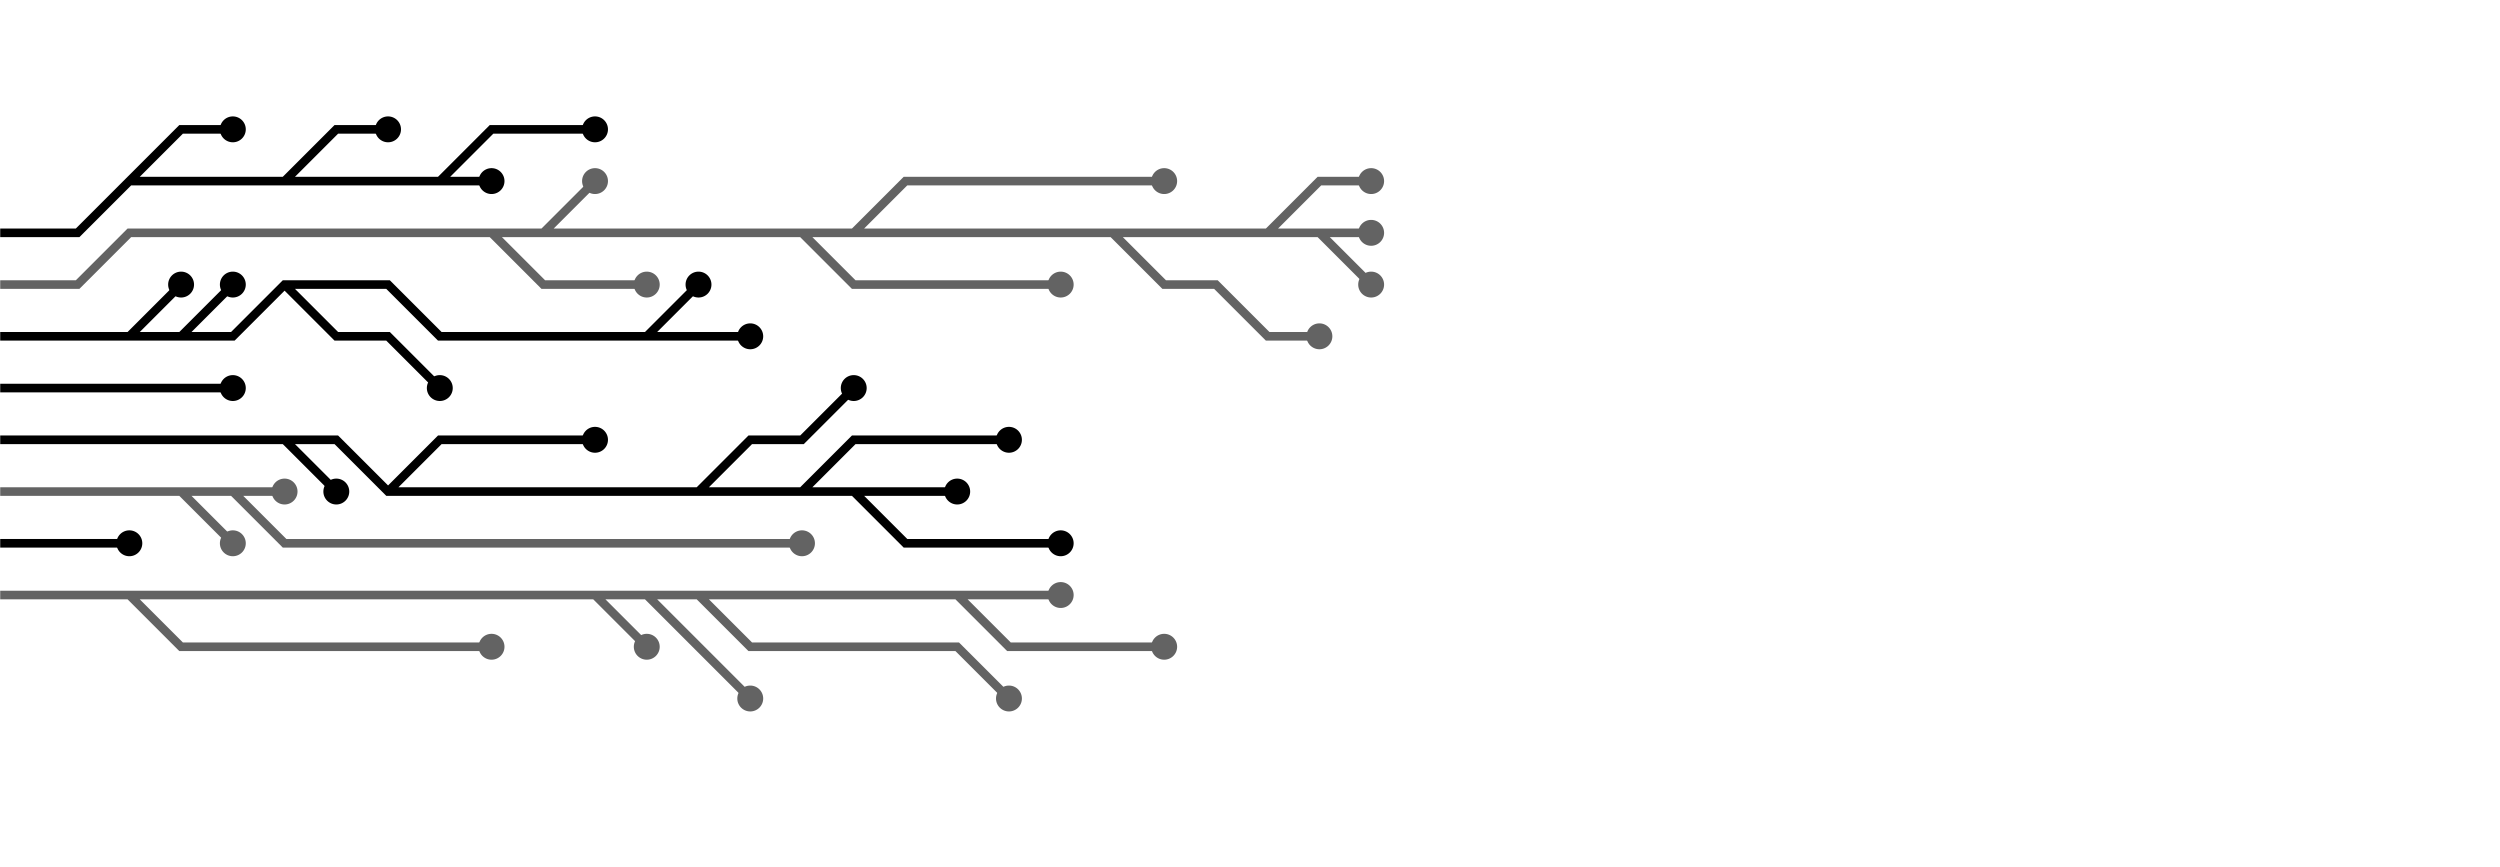 <svg xmlns="http://www.w3.org/2000/svg" version="1.1" xmlns:xlink="http://www.w3.org/1999/xlink" xmlns:svgjs="http://svgjs.dev/svgjs" width="1981" height="687" preserveAspectRatio="none" viewBox="0 0 1981 687"><g mask="url(&quot;#SvgjsMask1386&quot;)" fill="none"><g mask="url(&quot;#SvgjsMask1387&quot;)"><path d="M635.5 389.5L676.5 348.5L717.5 348.5L758.5 348.5L799.5 348.5M676.5 389.5L717.5 430.5L758.5 430.5L799.5 430.5L840.5 430.5M553.5 389.5L594.5 348.5L635.5 348.5L676.5 307.5M307.5 389.5L348.5 348.5L389.5 348.5L430.5 348.5L471.5 348.5M225.5 348.5L266.5 389.5M-20.5 348.5L20.5 348.5L61.5 348.5L102.5 348.5L143.5 348.5L184.5 348.5L225.5 348.5L266.5 348.5L307.5 389.5L348.5 389.5L389.5 389.5L430.5 389.5L471.5 389.5L512.5 389.5L553.5 389.5L594.5 389.5L635.5 389.5L676.5 389.5L717.5 389.5L758.5 389.5" stroke="rgba(0, 0, 0, 1)" stroke-width="6.83"></path><path d="M748.25 389.5 a10.25 10.25 0 1 0 20.5 0 a10.25 10.25 0 1 0 -20.5 0zM789.25 348.5 a10.25 10.25 0 1 0 20.5 0 a10.25 10.25 0 1 0 -20.5 0zM830.25 430.5 a10.25 10.25 0 1 0 20.5 0 a10.25 10.25 0 1 0 -20.5 0zM666.25 307.5 a10.25 10.25 0 1 0 20.5 0 a10.25 10.25 0 1 0 -20.5 0zM461.25 348.5 a10.25 10.25 0 1 0 20.5 0 a10.25 10.25 0 1 0 -20.5 0zM256.25 389.5 a10.25 10.25 0 1 0 20.5 0 a10.25 10.25 0 1 0 -20.5 0z" fill="rgba(0, 0, 0, 1)"></path><path d="M-20.5 307.5L20.5 307.5L61.5 307.5L102.5 307.5L143.5 307.5L184.5 307.5" stroke="rgba(0, 0, 0, 1)" stroke-width="6.83"></path><path d="M174.25 307.5 a10.25 10.25 0 1 0 20.5 0 a10.25 10.25 0 1 0 -20.5 0z" fill="rgba(0, 0, 0, 1)"></path><path d="M143.5 389.5L184.5 430.5M184.5 389.5L225.5 389.5M-20.5 389.5L20.5 389.5L61.5 389.5L102.5 389.5L143.5 389.5L184.5 389.5L225.5 430.5L266.5 430.5L307.5 430.5L348.5 430.5L389.5 430.5L430.5 430.5L471.5 430.5L512.5 430.5L553.5 430.5L594.5 430.5L635.5 430.5" stroke="rgba(99, 99, 99, 1)" stroke-width="6.83"></path><path d="M625.25 430.5 a10.25 10.25 0 1 0 20.5 0 a10.25 10.25 0 1 0 -20.5 0zM174.25 430.5 a10.25 10.25 0 1 0 20.5 0 a10.25 10.25 0 1 0 -20.5 0zM215.25 389.5 a10.25 10.25 0 1 0 20.5 0 a10.25 10.25 0 1 0 -20.5 0z" fill="rgba(99, 99, 99, 1)"></path><path d="M512.5 266.5L553.5 225.5M225.5 225.5L266.5 266.5L307.5 266.5L348.5 307.5M143.5 266.5L184.5 225.5M102.5 266.5L143.5 225.5M-20.5 266.5L20.5 266.5L61.5 266.5L102.5 266.5L143.5 266.5L184.5 266.5L225.5 225.5L266.5 225.5L307.5 225.5L348.5 266.5L389.5 266.5L430.5 266.5L471.5 266.5L512.5 266.5L553.5 266.5L594.5 266.5" stroke="rgba(0, 0, 0, 1)" stroke-width="6.83"></path><path d="M584.25 266.5 a10.25 10.25 0 1 0 20.5 0 a10.25 10.25 0 1 0 -20.5 0zM543.25 225.5 a10.25 10.25 0 1 0 20.5 0 a10.25 10.25 0 1 0 -20.5 0zM338.25 307.5 a10.25 10.25 0 1 0 20.5 0 a10.25 10.25 0 1 0 -20.5 0zM174.25 225.5 a10.25 10.25 0 1 0 20.5 0 a10.25 10.25 0 1 0 -20.5 0zM133.25 225.5 a10.25 10.25 0 1 0 20.5 0 a10.25 10.25 0 1 0 -20.5 0z" fill="rgba(0, 0, 0, 1)"></path><path d="M-20.5 430.5L20.5 430.5L61.5 430.5L102.5 430.5" stroke="rgba(0, 0, 0, 1)" stroke-width="6.83"></path><path d="M92.25 430.5 a10.25 10.25 0 1 0 20.5 0 a10.25 10.25 0 1 0 -20.5 0z" fill="rgba(0, 0, 0, 1)"></path><path d="M676.5 184.5L717.5 143.5L758.5 143.5L799.5 143.5L840.5 143.5L881.5 143.5L922.5 143.5M389.5 184.5L430.5 225.5L471.5 225.5L512.5 225.5M1004.5 184.5L1045.5 143.5L1086.5 143.5M1045.5 184.5L1086.5 225.5M635.5 184.5L676.5 225.5L717.5 225.5L758.5 225.5L799.5 225.5L840.5 225.5M881.5 184.5L922.5 225.5L963.5 225.5L1004.5 266.5L1045.5 266.5M430.5 184.5L471.5 143.5M-20.5 225.5L20.5 225.5L61.5 225.5L102.5 184.5L143.5 184.5L184.5 184.5L225.5 184.5L266.5 184.5L307.5 184.5L348.5 184.5L389.5 184.5L430.5 184.5L471.5 184.5L512.5 184.5L553.5 184.5L594.5 184.5L635.5 184.5L676.5 184.5L717.5 184.5L758.5 184.5L799.5 184.5L840.5 184.5L881.5 184.5L922.5 184.5L963.5 184.5L1004.5 184.5L1045.5 184.5L1086.5 184.5" stroke="rgba(99, 99, 99, 1)" stroke-width="6.83"></path><path d="M1076.25 184.5 a10.25 10.25 0 1 0 20.5 0 a10.25 10.25 0 1 0 -20.5 0zM912.25 143.5 a10.25 10.25 0 1 0 20.5 0 a10.25 10.25 0 1 0 -20.5 0zM502.25 225.5 a10.25 10.25 0 1 0 20.5 0 a10.25 10.25 0 1 0 -20.5 0zM1076.25 143.5 a10.25 10.25 0 1 0 20.5 0 a10.25 10.25 0 1 0 -20.5 0zM1076.25 225.5 a10.25 10.25 0 1 0 20.5 0 a10.25 10.25 0 1 0 -20.5 0zM830.25 225.5 a10.25 10.25 0 1 0 20.5 0 a10.25 10.25 0 1 0 -20.5 0zM1035.25 266.5 a10.25 10.25 0 1 0 20.5 0 a10.25 10.25 0 1 0 -20.5 0zM461.25 143.5 a10.25 10.25 0 1 0 20.5 0 a10.25 10.25 0 1 0 -20.5 0z" fill="rgba(99, 99, 99, 1)"></path><path d="M758.5 471.5L799.5 512.5L840.5 512.5L881.5 512.5L922.5 512.5M553.5 471.5L594.5 512.5L635.5 512.5L676.5 512.5L717.5 512.5L758.5 512.5L799.5 553.5M512.5 471.5L553.5 512.5L594.5 553.5M471.5 471.5L512.5 512.5M102.5 471.5L143.5 512.5L184.5 512.5L225.5 512.5L266.5 512.5L307.5 512.5L348.5 512.5L389.5 512.5M-20.5 471.5L20.5 471.5L61.5 471.5L102.5 471.5L143.5 471.5L184.5 471.5L225.5 471.5L266.5 471.5L307.5 471.5L348.5 471.5L389.5 471.5L430.5 471.5L471.5 471.5L512.5 471.5L553.5 471.5L594.5 471.5L635.5 471.5L676.5 471.5L717.5 471.5L758.5 471.5L799.5 471.5L840.5 471.5" stroke="rgba(99, 99, 99, 1)" stroke-width="6.83"></path><path d="M830.25 471.5 a10.25 10.25 0 1 0 20.5 0 a10.25 10.25 0 1 0 -20.5 0zM912.25 512.5 a10.25 10.25 0 1 0 20.5 0 a10.25 10.25 0 1 0 -20.5 0zM789.25 553.5 a10.25 10.25 0 1 0 20.5 0 a10.25 10.25 0 1 0 -20.5 0zM584.25 553.5 a10.25 10.25 0 1 0 20.5 0 a10.25 10.25 0 1 0 -20.5 0zM502.25 512.5 a10.25 10.25 0 1 0 20.5 0 a10.25 10.25 0 1 0 -20.5 0zM379.25 512.5 a10.25 10.25 0 1 0 20.5 0 a10.25 10.25 0 1 0 -20.5 0z" fill="rgba(99, 99, 99, 1)"></path><path d="M225.5 143.5L266.5 102.5L307.5 102.5M102.5 143.5L143.5 102.5L184.5 102.5M348.5 143.5L389.5 102.5L430.5 102.5L471.5 102.5M-20.5 184.5L20.5 184.5L61.5 184.5L102.5 143.5L143.5 143.5L184.5 143.5L225.5 143.5L266.5 143.5L307.5 143.5L348.5 143.5L389.5 143.5" stroke="rgba(0, 0, 0, 1)" stroke-width="6.83"></path><path d="M379.25 143.5 a10.25 10.25 0 1 0 20.5 0 a10.25 10.25 0 1 0 -20.5 0zM297.25 102.5 a10.25 10.25 0 1 0 20.5 0 a10.25 10.25 0 1 0 -20.5 0zM174.25 102.5 a10.25 10.25 0 1 0 20.5 0 a10.25 10.25 0 1 0 -20.5 0zM461.25 102.5 a10.25 10.25 0 1 0 20.5 0 a10.25 10.25 0 1 0 -20.5 0z" fill="rgba(0, 0, 0, 1)"></path></g></g><defs><mask id="SvgjsMask1386"><rect width="1981" height="687" fill="#ffffff"></rect></mask><mask id="SvgjsMask1387"><rect width="1981" height="687" fill="white"></rect><path d="M753.37 389.5 a5.13 5.13 0 1 0 10.26 0 a5.13 5.13 0 1 0 -10.26 0zM794.37 348.5 a5.13 5.13 0 1 0 10.26 0 a5.13 5.13 0 1 0 -10.26 0zM835.37 430.5 a5.13 5.13 0 1 0 10.26 0 a5.13 5.13 0 1 0 -10.26 0zM671.37 307.5 a5.13 5.13 0 1 0 10.26 0 a5.13 5.13 0 1 0 -10.26 0zM466.37 348.5 a5.13 5.13 0 1 0 10.26 0 a5.13 5.13 0 1 0 -10.26 0zM261.37 389.5 a5.13 5.13 0 1 0 10.26 0 a5.13 5.13 0 1 0 -10.26 0z" fill="black"></path><path d="M179.37 307.5 a5.13 5.13 0 1 0 10.26 0 a5.13 5.13 0 1 0 -10.26 0z" fill="black"></path><path d="M630.37 430.5 a5.13 5.13 0 1 0 10.26 0 a5.13 5.13 0 1 0 -10.26 0zM179.37 430.5 a5.13 5.13 0 1 0 10.26 0 a5.13 5.13 0 1 0 -10.26 0zM220.37 389.5 a5.13 5.13 0 1 0 10.26 0 a5.13 5.13 0 1 0 -10.26 0z" fill="black"></path><path d="M589.37 266.5 a5.13 5.13 0 1 0 10.26 0 a5.13 5.13 0 1 0 -10.26 0zM548.37 225.5 a5.13 5.13 0 1 0 10.26 0 a5.13 5.13 0 1 0 -10.26 0zM343.37 307.5 a5.13 5.13 0 1 0 10.26 0 a5.13 5.13 0 1 0 -10.26 0zM179.37 225.5 a5.13 5.13 0 1 0 10.26 0 a5.13 5.13 0 1 0 -10.26 0zM138.37 225.5 a5.13 5.13 0 1 0 10.26 0 a5.13 5.13 0 1 0 -10.26 0z" fill="black"></path><path d="M97.37 430.5 a5.13 5.13 0 1 0 10.26 0 a5.13 5.13 0 1 0 -10.26 0z" fill="black"></path><path d="M1081.37 184.5 a5.13 5.13 0 1 0 10.26 0 a5.13 5.13 0 1 0 -10.26 0zM917.37 143.5 a5.13 5.13 0 1 0 10.26 0 a5.13 5.13 0 1 0 -10.26 0zM507.37 225.5 a5.13 5.13 0 1 0 10.26 0 a5.13 5.13 0 1 0 -10.26 0zM1081.37 143.5 a5.13 5.13 0 1 0 10.26 0 a5.13 5.13 0 1 0 -10.26 0zM1081.37 225.5 a5.13 5.13 0 1 0 10.26 0 a5.13 5.13 0 1 0 -10.26 0zM835.37 225.5 a5.13 5.13 0 1 0 10.26 0 a5.13 5.13 0 1 0 -10.26 0zM1040.37 266.5 a5.13 5.13 0 1 0 10.26 0 a5.13 5.13 0 1 0 -10.26 0zM466.37 143.5 a5.13 5.13 0 1 0 10.26 0 a5.13 5.13 0 1 0 -10.26 0z" fill="black"></path><path d="M835.37 471.5 a5.13 5.13 0 1 0 10.26 0 a5.13 5.13 0 1 0 -10.26 0zM917.37 512.5 a5.13 5.13 0 1 0 10.26 0 a5.13 5.13 0 1 0 -10.26 0zM794.37 553.5 a5.13 5.13 0 1 0 10.26 0 a5.13 5.13 0 1 0 -10.26 0zM589.37 553.5 a5.13 5.13 0 1 0 10.26 0 a5.13 5.13 0 1 0 -10.26 0zM507.37 512.5 a5.13 5.13 0 1 0 10.26 0 a5.13 5.13 0 1 0 -10.26 0zM384.37 512.5 a5.13 5.13 0 1 0 10.26 0 a5.13 5.13 0 1 0 -10.26 0z" fill="black"></path><path d="M384.37 143.5 a5.13 5.13 0 1 0 10.26 0 a5.13 5.13 0 1 0 -10.26 0zM302.37 102.5 a5.13 5.13 0 1 0 10.26 0 a5.13 5.13 0 1 0 -10.26 0zM179.37 102.5 a5.13 5.13 0 1 0 10.26 0 a5.13 5.13 0 1 0 -10.26 0zM466.37 102.5 a5.13 5.13 0 1 0 10.26 0 a5.13 5.13 0 1 0 -10.26 0z" fill="black"></path></mask></defs></svg>